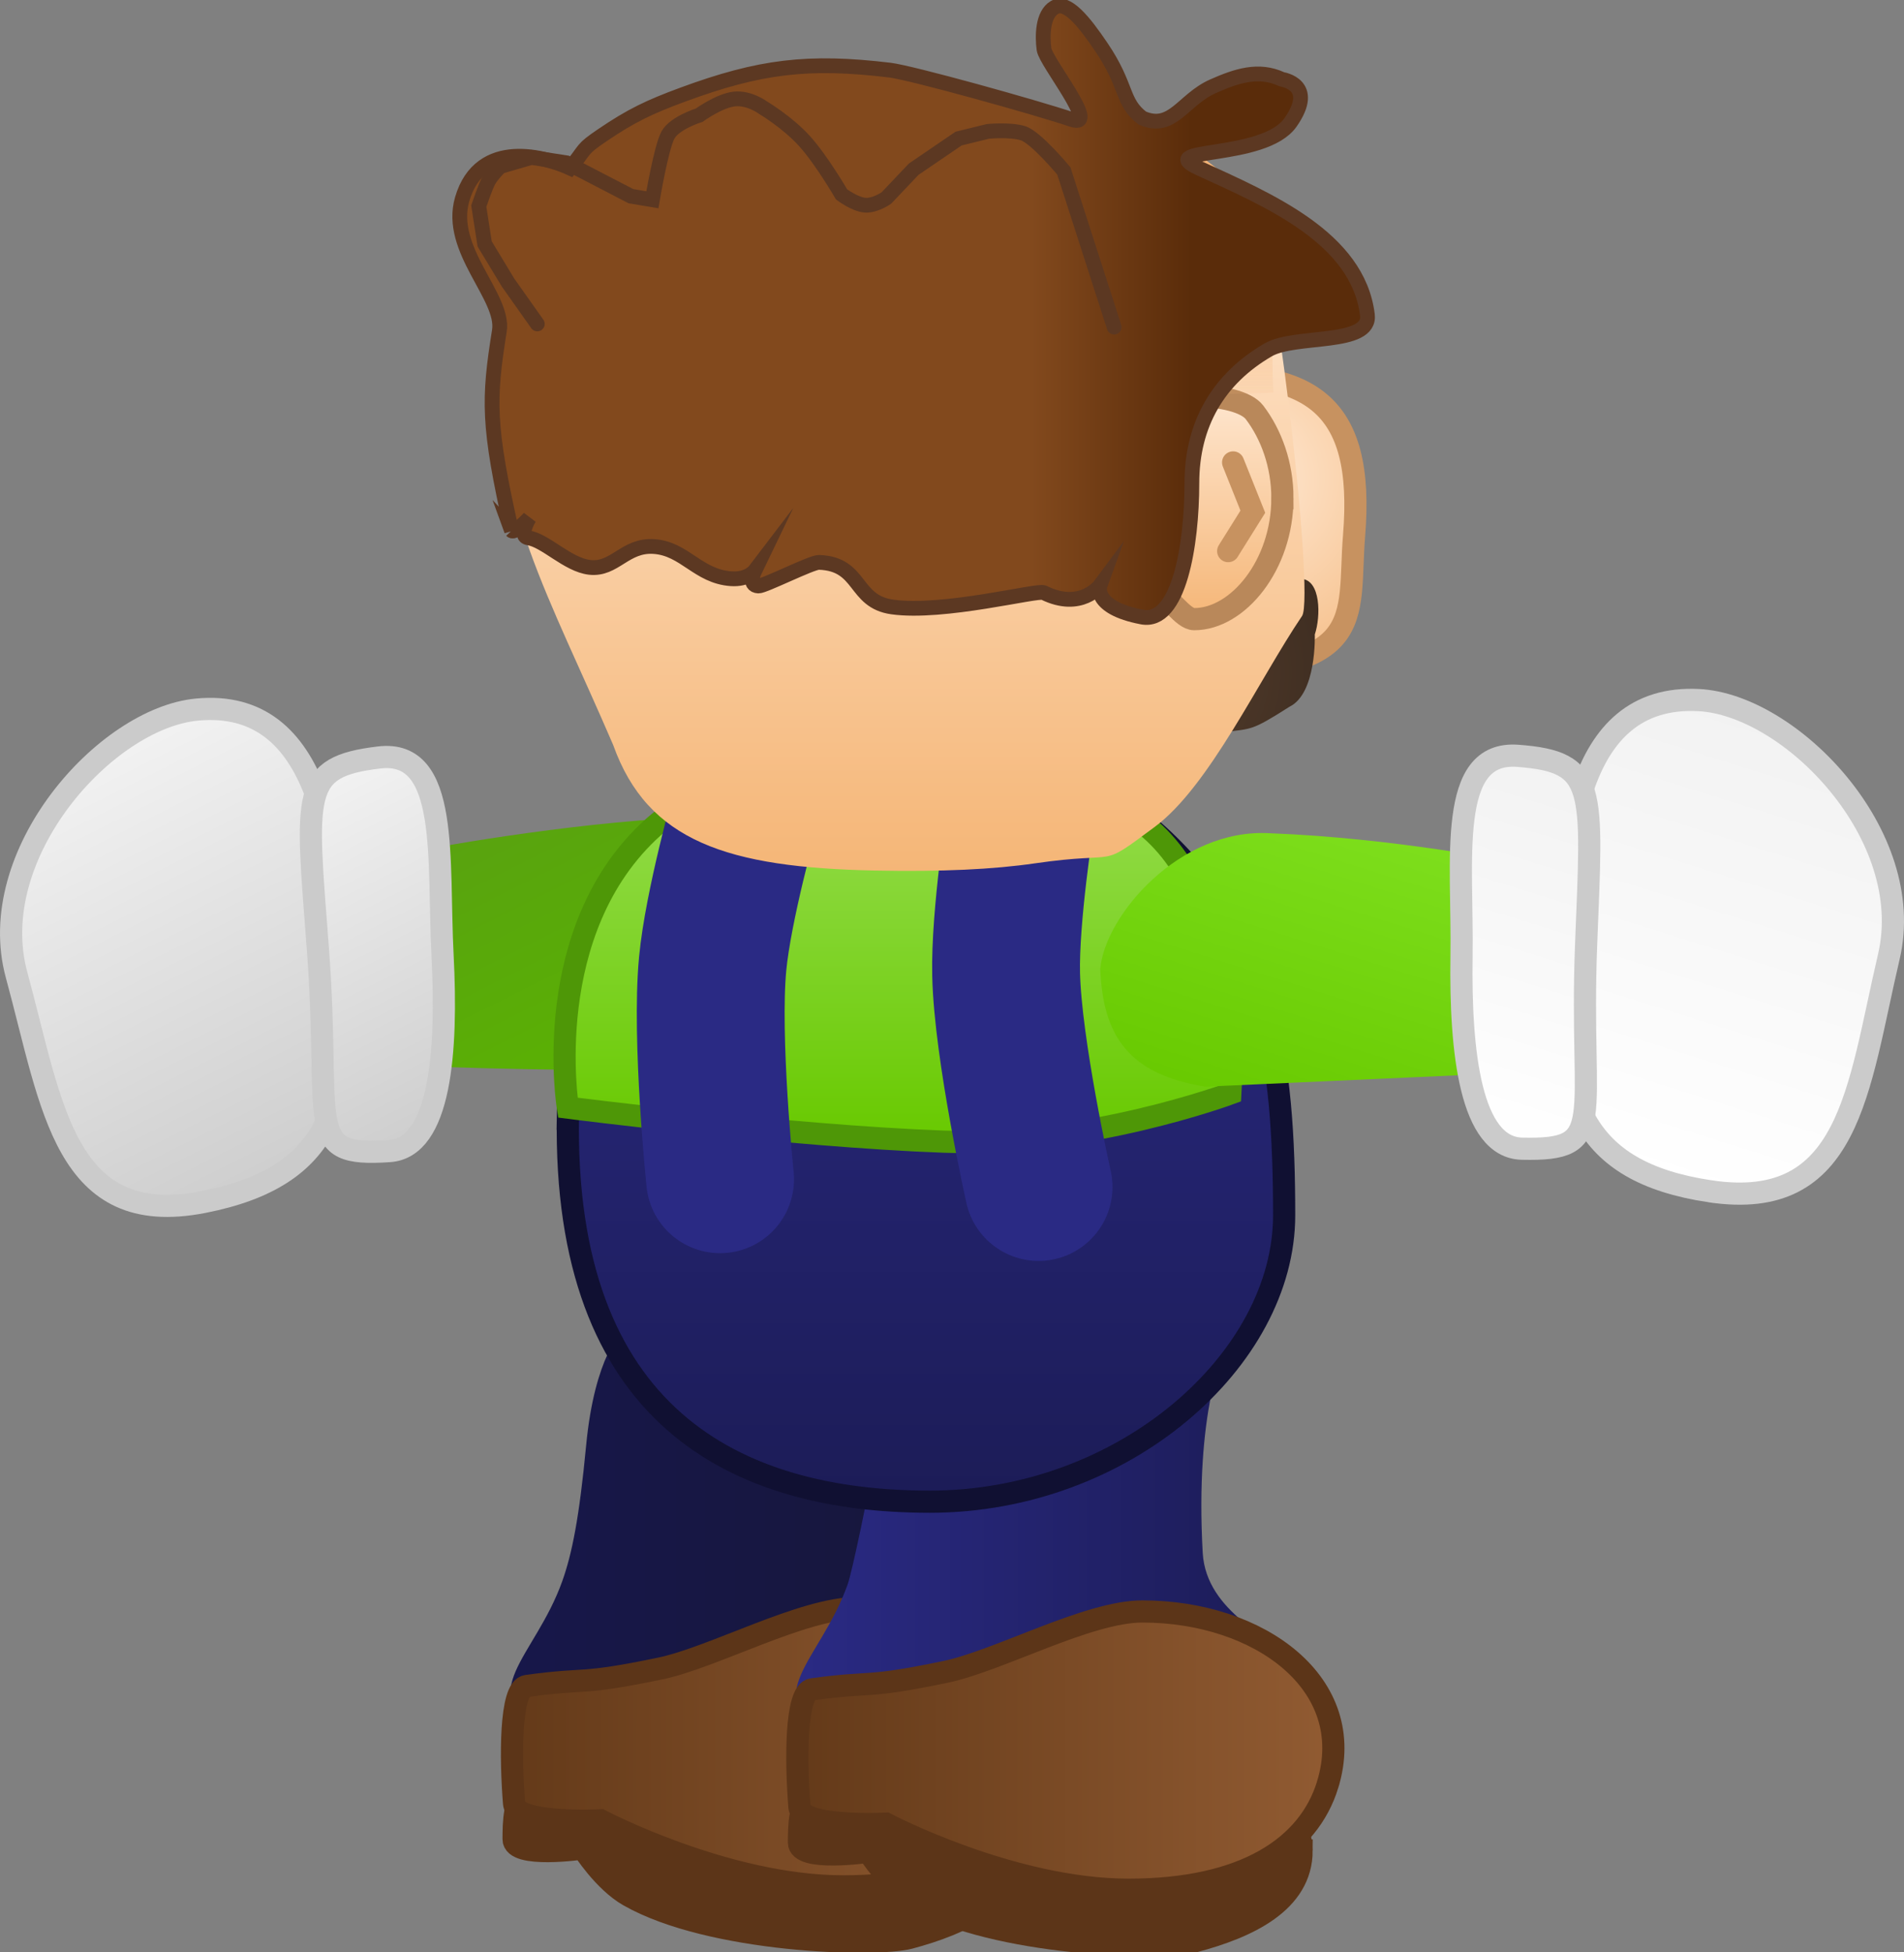 <svg version="1.1" xmlns="http://www.w3.org/2000/svg" xmlns:xlink="http://www.w3.org/1999/xlink" width="128.798" height="132.066" viewBox="0,0,128.798,132.066"><rect x="0" y="0" width="128.798" height="132.066" fill="#808080" stroke="none"/><defs><linearGradient x1="220.688" y1="208.301" x2="209.771" y2="186.482" gradientUnits="userSpaceOnUse" id="color-1"><stop offset="0" stop-color="#5ab500"/><stop offset="1" stop-color="#59a210"/></linearGradient><linearGradient x1="192.637" y1="212.953" x2="178.711" y2="185.12" gradientUnits="userSpaceOnUse" id="color-2"><stop offset="0" stop-color="#cecece"/><stop offset="1" stop-color="#f2f2f2"/></linearGradient><linearGradient x1="203.831" y1="209.615" x2="192.721" y2="187.41" gradientUnits="userSpaceOnUse" id="color-3"><stop offset="0" stop-color="#cecece"/><stop offset="1" stop-color="#f2f2f2"/></linearGradient><linearGradient x1="207.367" y1="234.249" x2="239.797" y2="234.249" gradientUnits="userSpaceOnUse" id="color-4"><stop offset="0" stop-color="#17174a"/><stop offset="1" stop-color="#17173a"/></linearGradient><linearGradient x1="207.471" y1="252.132" x2="243.731" y2="252.132" gradientUnits="userSpaceOnUse" id="color-5"><stop offset="0" stop-color="#643a19"/><stop offset="1" stop-color="#915b32"/></linearGradient><linearGradient x1="226.669" y1="234.766" x2="259.1" y2="234.766" gradientUnits="userSpaceOnUse" id="color-6"><stop offset="0" stop-color="#2a2a84"/><stop offset="1" stop-color="#1c1c57"/></linearGradient><linearGradient x1="226.773" y1="252.359" x2="263.034" y2="252.359" gradientUnits="userSpaceOnUse" id="color-7"><stop offset="0" stop-color="#643a19"/><stop offset="1" stop-color="#915b32"/></linearGradient><linearGradient x1="235.473" y1="187.224" x2="235.473" y2="235.521" gradientUnits="userSpaceOnUse" id="color-8"><stop offset="0" stop-color="#2a2a84"/><stop offset="1" stop-color="#1c1c57"/></linearGradient><linearGradient x1="233.564" y1="184.885" x2="233.564" y2="211.191" gradientUnits="userSpaceOnUse" id="color-9"><stop offset="0" stop-color="#98de53"/><stop offset="1" stop-color="#68c900"/></linearGradient><linearGradient x1="262.508" y1="188.282" x2="256.026" y2="208.926" gradientUnits="userSpaceOnUse" id="color-10"><stop offset="0" stop-color="#7edf1d"/><stop offset="1" stop-color="#68c900"/></linearGradient><linearGradient x1="293.755" y1="182.919" x2="284.177" y2="213.427" gradientUnits="userSpaceOnUse" id="color-11"><stop offset="0" stop-color="#f2f2f2"/><stop offset="1" stop-color="#ffffff"/></linearGradient><linearGradient x1="279.998" y1="186.115" x2="272.294" y2="210.654" gradientUnits="userSpaceOnUse" id="color-12"><stop offset="0" stop-color="#f2f2f2"/><stop offset="1" stop-color="#ffffff"/></linearGradient><radialGradient cx="256.658" cy="166.271" r="12.163" gradientUnits="userSpaceOnUse" id="color-13"><stop offset="0" stop-color="#ffead6"/><stop offset="1" stop-color="#f7c594"/></radialGradient><radialGradient cx="250.771" cy="179.434" r="15.828" gradientUnits="userSpaceOnUse" id="color-14"><stop offset="0" stop-color="#563e2d"/><stop offset="1" stop-color="#38291e"/></radialGradient><linearGradient x1="243.191" y1="145.351" x2="243.191" y2="192.851" gradientUnits="userSpaceOnUse" id="color-15"><stop offset="0" stop-color="#ffead6"/><stop offset="1" stop-color="#f5b677"/></linearGradient><linearGradient x1="253.62" y1="159.456" x2="253.62" y2="175.822" gradientUnits="userSpaceOnUse" id="color-16"><stop offset="0" stop-color="#ffead6"/><stop offset="1" stop-color="#f5b677"/></linearGradient><linearGradient x1="226.634" y1="145.419" x2="226.634" y2="162.359" gradientUnits="userSpaceOnUse" id="color-17"><stop offset="0" stop-color="#f5b477"/><stop offset="1" stop-color="#f5b477" stop-opacity="0"/></linearGradient><linearGradient x1="253.463" y1="167.003" x2="242.621" y2="167.003" gradientUnits="userSpaceOnUse" id="color-18"><stop offset="0" stop-color="#5a2c0a"/><stop offset="1" stop-color="#82491d"/></linearGradient></defs><g transform="translate(-172.836,-133.939)"><g data-paper-data="{&quot;isPaintingLayer&quot;:true}" fill-rule="nonzero" stroke-linejoin="miter" stroke-miterlimit="10" stroke-dasharray="" stroke-dashoffset="0" style="mix-blend-mode: normal"><g data-paper-data="{&quot;index&quot;:null,&quot;origRot&quot;:0}" stroke-linecap="butt"><path d="M227.315,197.248c0,0 2.028,8.122 -6.364,8.816c-6.75,0.558 -20.031,-0.024 -20.031,-0.024l-1.196,-14.296c0,0 7.94,-1.606 16.332,-2.301c8.392,-0.694 10.808,3.046 11.259,7.805z" data-paper-data="{&quot;origRot&quot;:0,&quot;origPos&quot;:null}" fill="url(#color-1)" stroke="none" stroke-width="0"/><g data-paper-data="{&quot;origPos&quot;:null}" stroke="#cbcbcb" stroke-width="1.5"><path d="M196.066,199.964c0.425,8.429 -0.66,13.557 -9.461,15.285c-9.426,1.85 -10.222,-6.459 -12.647,-15.357c-2.223,-8.154 6.005,-17.358 12.187,-17.951c8.521,-0.818 9.497,9.595 9.922,18.024z" data-paper-data="{&quot;origRot&quot;:0,&quot;origPos&quot;:null}" fill="url(#color-2)"/><path d="M202.773,198.581c0.336,6.507 -0.139,12.986 -3.591,13.223c-5.911,0.405 -3.929,-1.576 -4.843,-13.679c-0.803,-10.624 -1.212,-12.306 4.147,-12.947c4.79,-0.573 3.951,6.896 4.287,13.403z" data-paper-data="{&quot;origRot&quot;:0,&quot;origPos&quot;:null}" fill="url(#color-3)"/></g></g><g data-paper-data="{&quot;index&quot;:null}" stroke-linecap="butt"><path d="M234.892,238.752c0.233,4.139 5.051,5.76 4.901,6.69c-0.606,3.762 -2.446,6.413 -8.864,8.183c-7.95,2.193 -14.195,1.68 -21.322,-2.386c-4.854,-2.769 -0.587,-5.161 1.259,-10.328c0.662,-1.854 1.153,-4.279 1.619,-9.189c0.584,-6.139 2.468,-7.751 2.468,-7.751c0,0 6.494,-2.945 11.407,-3.017c4.861,-0.021 9.319,0.811 9.319,0.811c0,0 -1.328,7.42 -0.788,16.987z" data-paper-data="{&quot;origPos&quot;:null}" fill="url(#color-4)" stroke="none" stroke-width="0"/><path d="M241.582,258.887c0,3.536 -3.704,5.203 -7.213,6.141c-2.3,0.615 -13.453,0.298 -18.988,-2.852c-1.718,-0.978 -3.114,-3.198 -3.114,-3.198c0,0 -4.702,0.689 -4.689,-0.632c0.011,-1.049 -0.016,-2.835 1.03,-3.38c4.503,-2.343 15.169,-2.338 20.277,-2.338c7.012,0 12.697,2.802 12.697,6.259z" data-paper-data="{&quot;origPos&quot;:null}" fill="#5c3518" stroke="#5c3518" stroke-width="1.5"/><path d="M243.341,254.445c-1.276,4.139 -5.54,7.098 -13.467,7.098c-7.927,0 -16.408,-4.468 -16.408,-4.468c0,0 -5.739,0.294 -5.855,-1.137c-0.24,-2.961 -0.295,-7.793 0.858,-7.951c4.258,-0.583 3.454,-0.023 9.023,-1.18c3.605,-0.749 9.629,-4.087 13.316,-4.087c7.927,0 14.634,4.909 12.533,11.724z" data-paper-data="{&quot;origPos&quot;:null}" fill="url(#color-5)" stroke="#5c3518" stroke-width="1.5"/></g><g data-paper-data="{&quot;index&quot;:null}" stroke-linecap="butt"><path d="M254.195,238.979c0.233,4.139 5.051,5.76 4.901,6.69c-0.606,3.762 -2.446,6.413 -8.864,8.183c-7.95,2.193 -14.195,1.68 -21.322,-2.386c-4.854,-2.769 -0.587,-5.161 1.259,-10.328c0.662,-1.854 4.03,-19.744 4.03,-19.744c0,0 7.079,-0.056 11.759,0.78c3.694,0.659 9.698,3.05 9.698,3.05c0,0 -2.001,4.189 -1.461,13.756z" data-paper-data="{&quot;origPos&quot;:null}" fill="url(#color-6)" stroke="none" stroke-width="0"/><path d="M260.885,259.114c0,3.536 -3.704,5.203 -7.213,6.141c-2.3,0.615 -13.453,0.298 -18.988,-2.852c-1.718,-0.978 -3.114,-3.198 -3.114,-3.198c0,0 -4.702,0.689 -4.689,-0.632c0.011,-1.049 -0.016,-2.835 1.03,-3.38c4.503,-2.343 15.169,-2.338 20.277,-2.338c7.012,0 12.697,2.802 12.697,6.259z" data-paper-data="{&quot;origPos&quot;:null}" fill="#5c3518" stroke="#5c3518" stroke-width="1.5"/><path d="M262.644,254.672c-1.276,4.139 -5.54,7.098 -13.467,7.098c-7.927,0 -16.408,-4.468 -16.408,-4.468c0,0 -5.739,0.294 -5.855,-1.137c-0.24,-2.961 -0.295,-7.793 0.858,-7.951c4.258,-0.583 3.454,-0.023 9.023,-1.18c3.605,-0.749 9.629,-4.087 13.316,-4.087c7.927,0 14.634,4.909 12.533,11.724z" data-paper-data="{&quot;origPos&quot;:null}" fill="url(#color-7)" stroke="#5c3518" stroke-width="1.5"/></g><path d="M211.251,209.441c0.332,-19.901 6.327,-21.67 19.467,-21.67c7.106,0 15.006,-2.343 20.487,2.669c7.357,6.728 8.498,15.142 8.498,25.713c0,9.744 -10.826,19.369 -23.966,19.369c-13.141,0 -24.824,-5.778 -24.485,-26.081z" data-paper-data="{&quot;origPos&quot;:null}" fill="url(#color-8)" stroke="#101032" stroke-width="1.5" stroke-linecap="butt"/><path d="M211.251,208.866c0,0 -1.974,-12.013 5.778,-18.973c3.282,-2.947 10.371,-5.171 16.891,-4.998c6.519,0.173 11.594,1.275 16.106,4.641c6.897,5.144 6.043,18.371 6.043,18.371c0,0 -9.733,3.612 -19.381,3.26c-10.518,-0.384 -25.437,-2.301 -25.437,-2.301z" data-paper-data="{&quot;origPos&quot;:null}" fill="url(#color-9)" stroke="#4e9707" stroke-width="1.5" stroke-linecap="butt"/><path d="M221.547,213.711c0,0 -0.982,-9.517 -0.502,-14.583c0.374,-3.944 2.225,-10.502 2.225,-10.502" data-paper-data="{&quot;origPos&quot;:null,&quot;origRot&quot;:0}" fill="none" stroke="#2a2a84" stroke-width="10" stroke-linecap="round"/><path d="M243.091,214.235c0,0 -2.081,-9.297 -2.195,-14.389c-0.089,-3.964 0.984,-10.733 0.984,-10.733" data-paper-data="{&quot;origPos&quot;:null}" fill="none" stroke="#2a2a84" stroke-width="10" stroke-linecap="round"/><g data-paper-data="{&quot;index&quot;:null}" stroke-linecap="butt"><path d="M254.366,207.447c-5.182,-0.835 -6.919,-3.43 -7.102,-7.956c0.301,-3.609 5.366,-9.545 11.469,-9.187c8.429,0.323 16.366,1.932 16.366,1.932l-0.675,14.306z" data-paper-data="{&quot;origRot&quot;:0}" fill="url(#color-10)" stroke="none" stroke-width="0"/><g data-paper-data="{&quot;origPos&quot;:null}" stroke="#cbcbcb" stroke-width="1.5"><path d="M288.504,214.523c-8.878,-1.335 -10.151,-6.4 -10.034,-14.822c0.117,-8.422 0.714,-18.845 9.277,-18.405c6.212,0.319 14.788,9.133 12.861,17.36c-2.103,8.977 -2.596,17.296 -12.104,15.867z" data-paper-data="{&quot;origRot&quot;:0,&quot;origPos&quot;:null}" fill="url(#color-11)"/><path d="M275.782,211.642c-3.465,-0.084 -4.178,-6.523 -4.079,-13.025c0.099,-6.502 -1.015,-13.911 3.803,-13.551c5.39,0.403 5.042,2.098 4.626,12.725c-0.473,12.106 1.585,13.995 -4.35,13.851z" data-paper-data="{&quot;origRot&quot;:0,&quot;origPos&quot;:null}" fill="url(#color-12)"/></g></g><path d="M264.434,170.177c-0.462,5.639 1.173,9.357 -12.104,9.144c-6.119,-0.098 -11.774,-3.292 -11.774,-8.292c0,-5 5.903,-11.17 12.005,-11.609c8.891,-0.639 12.612,1.736 11.873,10.757z" fill="url(#color-13)" stroke="#c79260" stroke-width="1.5" stroke-linecap="butt"/><path d="M250.78,182.674c-0.33,2.011 -2.53,2.369 -3.815,2.679c-3.923,0.944 -7.223,0.359 -14.263,-1.966c-2.279,-0.753 -4.253,-12.886 0.992,-10.374c0,0 10.634,3.753 15.944,3.485c0,0 8.571,-3.559 11.228,-3.403c1.318,0.077 1.326,2.527 0.911,3.765c0,0 0.135,3.985 -1.708,4.884c-2.652,1.691 -2.528,1.458 -4.453,1.731c-1.925,0.274 -4.836,-0.799 -4.836,-0.799z" data-paper-data="{&quot;index&quot;:null}" fill="url(#color-14)" stroke="none" stroke-width="0" stroke-linecap="butt"/><path d="M228.113,141.978c11.123,0.465 29.328,6.579 29.328,6.579c1.385,-0.315 4.373,25.723 3.474,27.05c-2.932,4.329 -6.27,11.52 -9.957,14.261c-3.941,2.93 -2.101,1.598 -8.094,2.47c-2.836,0.413 -6.318,0.58 -10.841,0.49c-9.963,-0.2 -15.377,-1.977 -17.705,-8.487c-4.284,-9.979 -8.219,-16.557 -7.577,-25.425c0.559,-7.713 7.437,-10.877 7.437,-10.877c0,0 2.812,-6.525 13.935,-6.06z" data-paper-data="{&quot;index&quot;:null}" fill="url(#color-15)" stroke="none" stroke-width="0" stroke-linecap="butt"/><path d="M259.585,167.639c0,4.52 -3.009,8.183 -5.965,8.183c-0.78,0 -1.669,-1.556 -2.64,-1.967c-0.991,-0.419 -2.062,0.298 -2.556,-0.539c-0.858,-1.451 -0.156,-3.567 -0.156,-5.677c0,-2.295 0.618,-4.37 1.614,-5.856c0.965,-1.44 6.698,-1.418 7.818,0.053c1.128,1.482 1.886,3.535 1.886,5.803z" fill="url(#color-16)" stroke="#b9885a" stroke-width="1.5" stroke-linecap="butt"/><path d="M255.375,145.526c4.952,4.131 3.215,7.944 3.602,14.964c-1.863,0.27 -35.422,0.076 -43.041,0.517c-0.804,-1.825 -1.983,-12.853 -0.597,-12.554c0,0 16.084,-6.156 21.5,-6.431c9.175,-0.466 13.585,-0.626 18.537,3.505z" fill="url(#color-17)" stroke="none" stroke-width="0" stroke-linecap="butt"/><path d="M207.442,169.839c-1.616,-7.177 -1.561,-8.885 -0.825,-13.523c0.366,-2.309 -3.509,-5.465 -2.518,-8.896c1.212,-4.197 5.713,-2.835 7.305,-2.11c1.126,-1.371 0.706,-1.225 2.164,-2.216c1.976,-1.344 3.208,-1.924 5.441,-2.748c5.226,-1.928 8.5,-2.325 14.018,-1.664c1.45,0.174 9.822,2.503 12.328,3.345c1.918,0.644 -1.781,-3.89 -1.896,-4.758c-0.115,-0.868 -0.113,-2.35 0.716,-2.83c0.828,-0.48 1.964,0.91 3.18,2.712c1.794,2.661 1.318,3.657 2.742,4.768c2.056,0.902 2.747,-1.238 4.8,-2.147c1.579,-0.699 3.073,-1.201 4.64,-0.474c0.058,0.027 2.397,0.343 0.6,2.917c-1.797,2.574 -9.33,1.654 -6.21,3.09c4.707,2.165 10.763,4.699 11.408,9.931c0.26,2.109 -4.892,1.314 -6.701,2.364c-3.386,1.965 -5.173,5.046 -5.173,9.023c0,4.167 -0.871,9.534 -3.377,9.055c-3.374,-0.645 -2.837,-2.131 -2.837,-2.131c0,0 -1.29,1.732 -3.81,0.481c-0.408,-0.203 -6.779,1.458 -10.248,0.969c-2.638,-0.371 -2.039,-2.922 -4.956,-3.017c-0.484,-0.016 -3.706,1.617 -4.092,1.599c-0.736,-0.033 -0.258,-1.021 -0.258,-1.021c0,0 -0.464,0.609 -1.595,0.529c-2.245,-0.159 -3.133,-2.039 -5.219,-2.178c-1.96,-0.131 -2.643,1.604 -4.343,1.41c-1.493,-0.171 -2.997,-1.827 -4.152,-1.998c-0.694,-0.103 0.069,-1.35 0.069,-1.35c0,0 -0.998,1.08 -1.202,0.866z" data-paper-data="{&quot;index&quot;:null}" fill="url(#color-18)" stroke="#5c3822" stroke-width="1" stroke-linecap="butt"/><path d="M209.182,155.853l-1.979,-2.8l-1.583,-2.617l-0.396,-2.556c0,0 0.433,-1.286 0.66,-1.704c0.227,-0.418 0.792,-0.974 0.792,-0.974l2.111,-0.614l2.375,0.365l4.354,2.257l1.451,0.243c0,0 0.596,-3.551 1.055,-4.382c0.46,-0.831 2.111,-1.339 2.111,-1.339c0,0 1.346,-0.98 2.375,-1.095c1.029,-0.115 1.979,0.609 1.979,0.609c0,0 1.623,0.965 2.777,2.243c1.154,1.278 2.5,3.599 2.5,3.599c0,0 0.895,0.675 1.583,0.73c0.688,0.055 1.451,-0.487 1.451,-0.487l1.847,-1.947l3.034,-2.069l1.979,-0.487c0,0 1.494,-0.149 2.375,0.122c0.881,0.271 2.77,2.556 2.77,2.556l3.402,10.563" data-paper-data="{&quot;index&quot;:null}" fill="none" stroke="#5c3822" stroke-width="1" stroke-linecap="round"/><path d="M256.252,165.22l1.333,3.333l-1.667,2.667" fill="none" stroke="#c79260" stroke-width="1.5" stroke-linecap="round"/></g></g></svg>